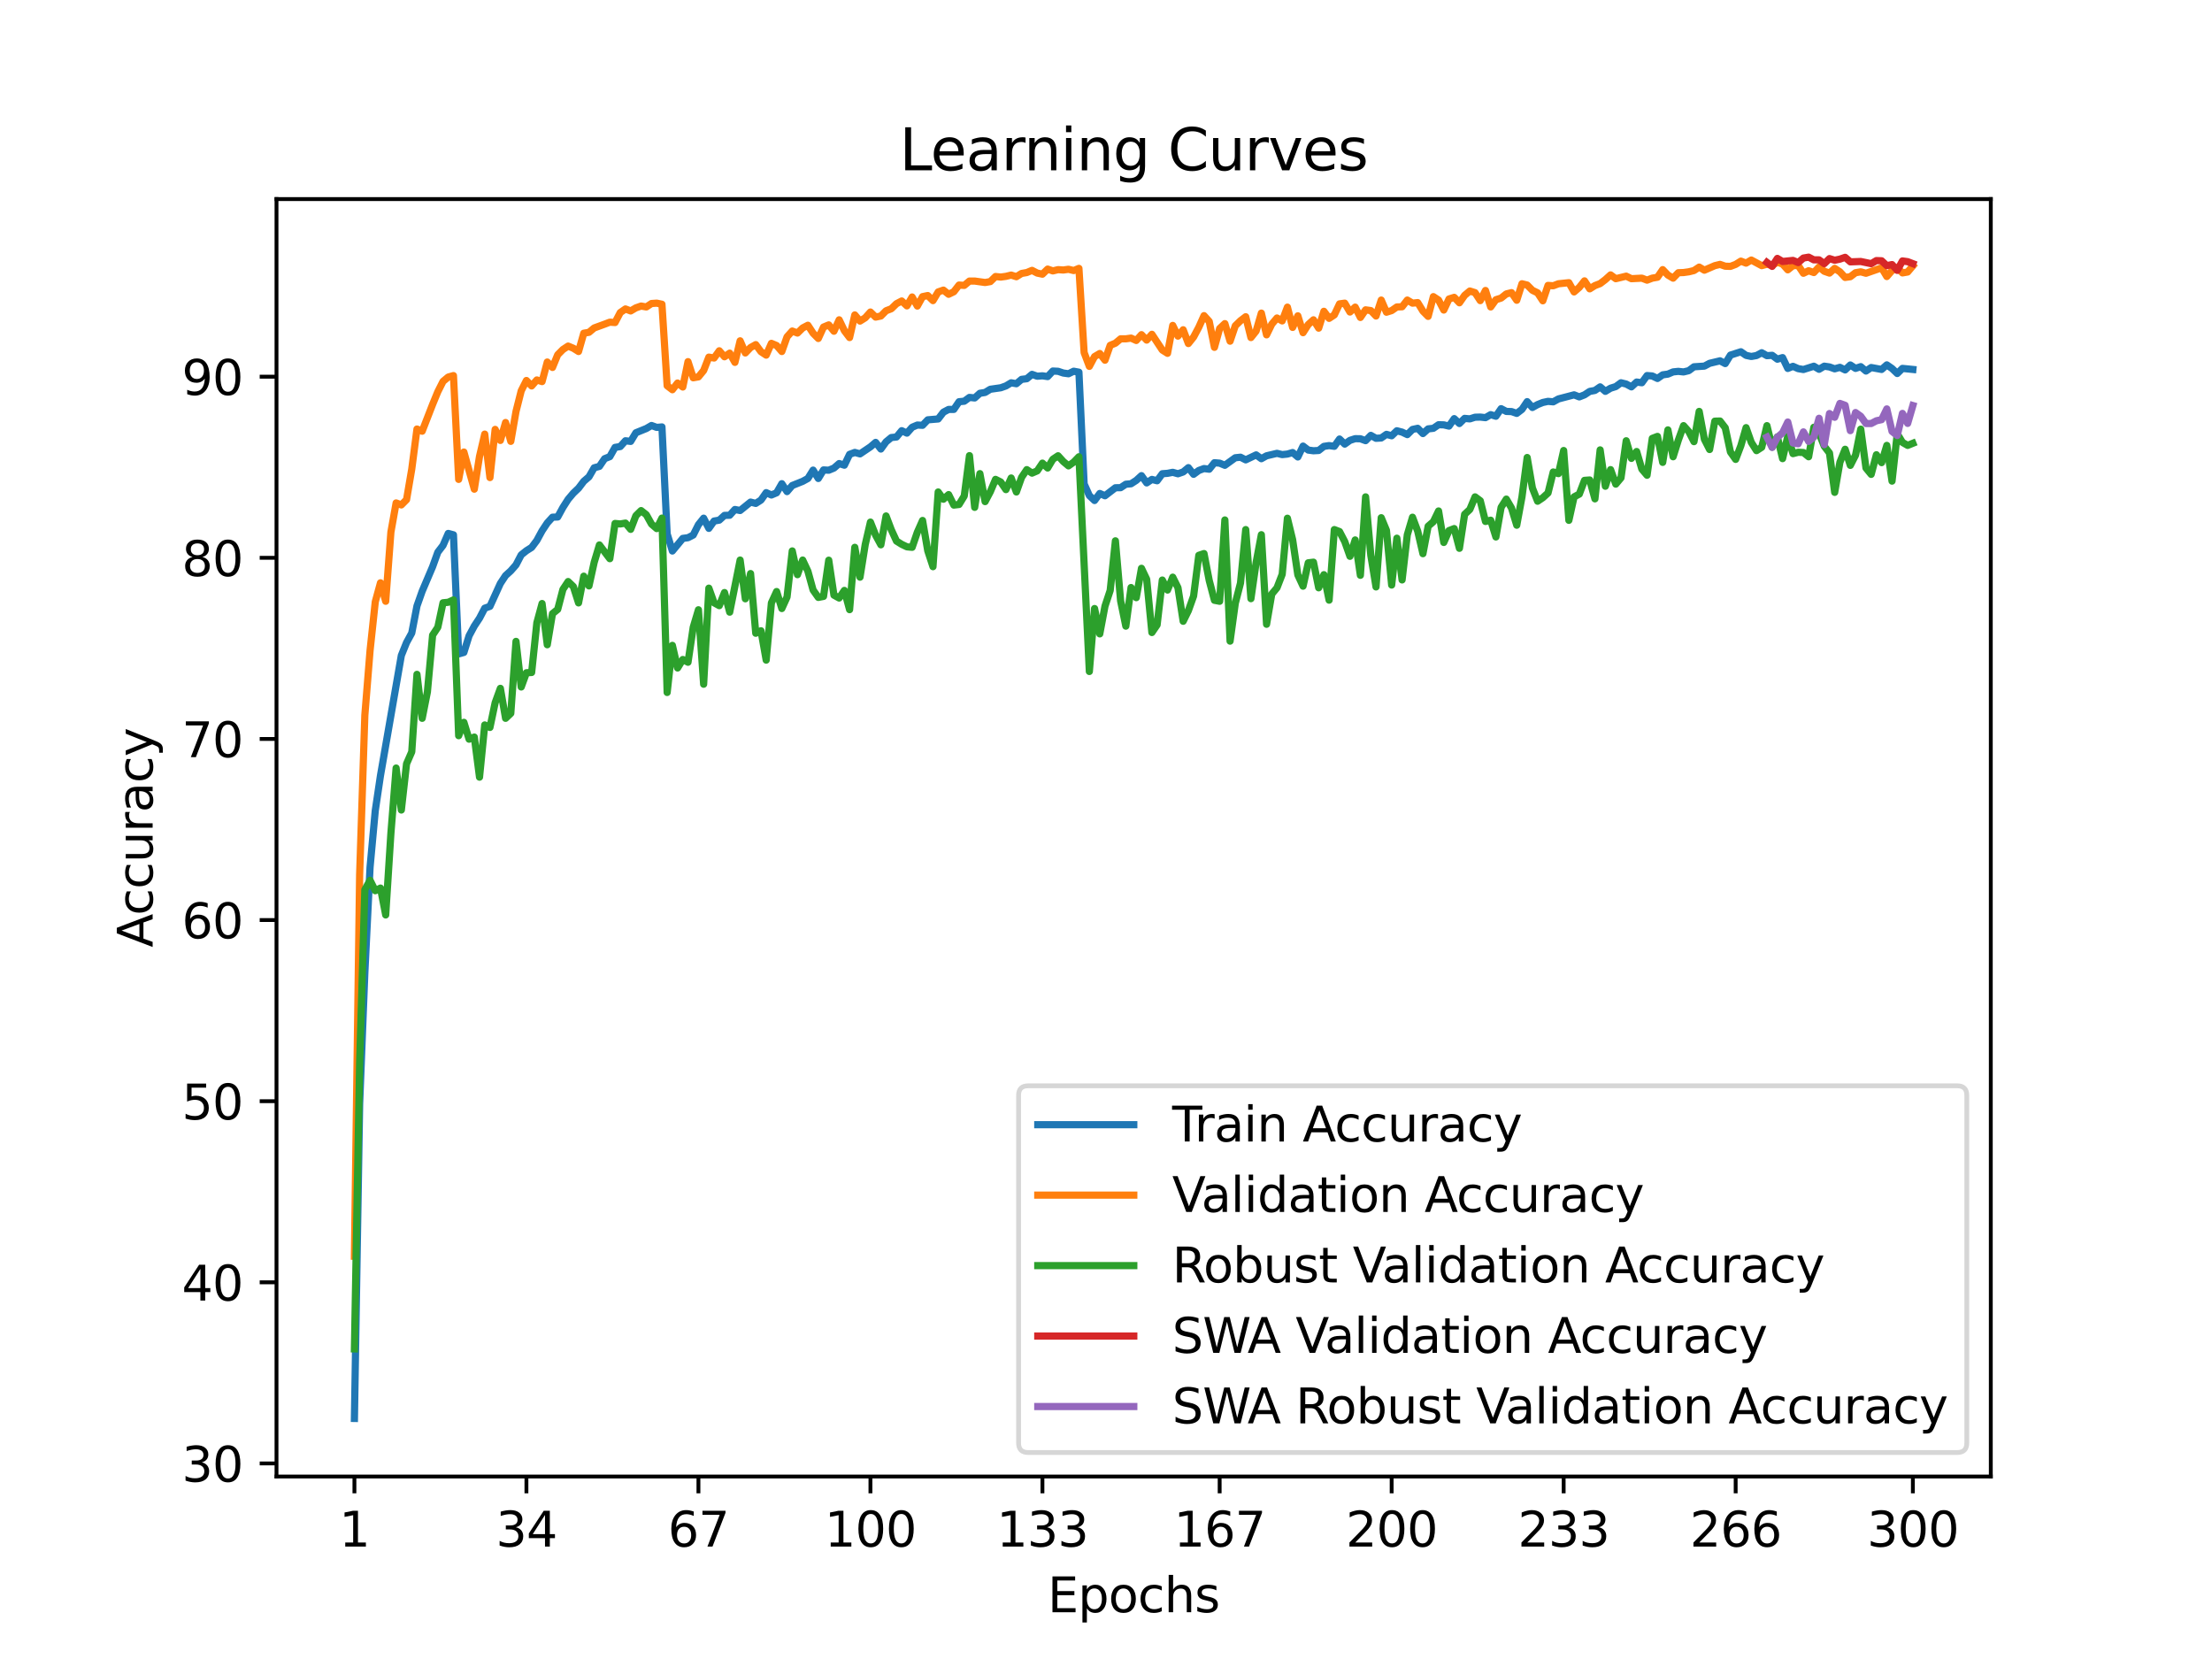 <?xml version="1.0" encoding="utf-8" standalone="no"?>
<!DOCTYPE svg PUBLIC "-//W3C//DTD SVG 1.1//EN"
  "http://www.w3.org/Graphics/SVG/1.1/DTD/svg11.dtd">
<svg xmlns:xlink="http://www.w3.org/1999/xlink" width="460.8pt" height="345.6pt" viewBox="0 0 460.8 345.6" xmlns="http://www.w3.org/2000/svg" version="1.1">
 <defs>
  <style type="text/css">*{stroke-linejoin: round; stroke-linecap: butt}</style>
 </defs>
 <g id="figure_1">
  <g id="patch_1">
   <path d="M 0 345.6 
L 460.8 345.6 
L 460.8 0 
L 0 0 
z
" style="fill: #ffffff"/>
  </g>
  <g id="axes_1">
   <g id="patch_2">
    <path d="M 57.6 307.584 
L 414.72 307.584 
L 414.72 41.472 
L 57.6 41.472 
z
" style="fill: #ffffff"/>
   </g>
   <g id="matplotlib.axis_1">
    <g id="xtick_1">
     <g id="line2d_1">
      <defs>
       <path id="mdf389e3864" d="M 0 0 
L 0 3.5 
" style="stroke: #000000; stroke-width: 0.8"/>
      </defs>
      <g>
       <use xlink:href="#mdf389e3864" x="73.833" y="307.584" style="stroke: #000000; stroke-width: 0.8"/>
      </g>
     </g>
     <g id="text_1">
      <!-- 1 -->
      <g transform="translate(70.651 322.182) scale(0.1 -0.1)">
       <defs>
        <path id="DejaVuSans-31" d="M 794 531 
L 1825 531 
L 1825 4091 
L 703 3866 
L 703 4441 
L 1819 4666 
L 2450 4666 
L 2450 531 
L 3481 531 
L 3481 0 
L 794 0 
L 794 531 
z
" transform="scale(0.016)"/>
       </defs>
       <use xlink:href="#DejaVuSans-31"/>
      </g>
     </g>
    </g>
    <g id="xtick_2">
     <g id="line2d_2">
      <g>
       <use xlink:href="#mdf389e3864" x="109.664" y="307.584" style="stroke: #000000; stroke-width: 0.8"/>
      </g>
     </g>
     <g id="text_2">
      <!-- 34 -->
      <g transform="translate(103.302 322.182) scale(0.1 -0.1)">
       <defs>
        <path id="DejaVuSans-33" d="M 2597 2516 
Q 3050 2419 3304 2112 
Q 3559 1806 3559 1356 
Q 3559 666 3084 287 
Q 2609 -91 1734 -91 
Q 1441 -91 1130 -33 
Q 819 25 488 141 
L 488 750 
Q 750 597 1062 519 
Q 1375 441 1716 441 
Q 2309 441 2620 675 
Q 2931 909 2931 1356 
Q 2931 1769 2642 2001 
Q 2353 2234 1838 2234 
L 1294 2234 
L 1294 2753 
L 1863 2753 
Q 2328 2753 2575 2939 
Q 2822 3125 2822 3475 
Q 2822 3834 2567 4026 
Q 2313 4219 1838 4219 
Q 1578 4219 1281 4162 
Q 984 4106 628 3988 
L 628 4550 
Q 988 4650 1302 4700 
Q 1616 4750 1894 4750 
Q 2613 4750 3031 4423 
Q 3450 4097 3450 3541 
Q 3450 3153 3228 2886 
Q 3006 2619 2597 2516 
z
" transform="scale(0.016)"/>
        <path id="DejaVuSans-34" d="M 2419 4116 
L 825 1625 
L 2419 1625 
L 2419 4116 
z
M 2253 4666 
L 3047 4666 
L 3047 1625 
L 3713 1625 
L 3713 1100 
L 3047 1100 
L 3047 0 
L 2419 0 
L 2419 1100 
L 313 1100 
L 313 1709 
L 2253 4666 
z
" transform="scale(0.016)"/>
       </defs>
       <use xlink:href="#DejaVuSans-33"/>
       <use xlink:href="#DejaVuSans-34" x="63.623"/>
      </g>
     </g>
    </g>
    <g id="xtick_3">
     <g id="line2d_3">
      <g>
       <use xlink:href="#mdf389e3864" x="145.496" y="307.584" style="stroke: #000000; stroke-width: 0.8"/>
      </g>
     </g>
     <g id="text_3">
      <!-- 67 -->
      <g transform="translate(139.133 322.182) scale(0.1 -0.1)">
       <defs>
        <path id="DejaVuSans-36" d="M 2113 2584 
Q 1688 2584 1439 2293 
Q 1191 2003 1191 1497 
Q 1191 994 1439 701 
Q 1688 409 2113 409 
Q 2538 409 2786 701 
Q 3034 994 3034 1497 
Q 3034 2003 2786 2293 
Q 2538 2584 2113 2584 
z
M 3366 4563 
L 3366 3988 
Q 3128 4100 2886 4159 
Q 2644 4219 2406 4219 
Q 1781 4219 1451 3797 
Q 1122 3375 1075 2522 
Q 1259 2794 1537 2939 
Q 1816 3084 2150 3084 
Q 2853 3084 3261 2657 
Q 3669 2231 3669 1497 
Q 3669 778 3244 343 
Q 2819 -91 2113 -91 
Q 1303 -91 875 529 
Q 447 1150 447 2328 
Q 447 3434 972 4092 
Q 1497 4750 2381 4750 
Q 2619 4750 2861 4703 
Q 3103 4656 3366 4563 
z
" transform="scale(0.016)"/>
        <path id="DejaVuSans-37" d="M 525 4666 
L 3525 4666 
L 3525 4397 
L 1831 0 
L 1172 0 
L 2766 4134 
L 525 4134 
L 525 4666 
z
" transform="scale(0.016)"/>
       </defs>
       <use xlink:href="#DejaVuSans-36"/>
       <use xlink:href="#DejaVuSans-37" x="63.623"/>
      </g>
     </g>
    </g>
    <g id="xtick_4">
     <g id="line2d_4">
      <g>
       <use xlink:href="#mdf389e3864" x="181.327" y="307.584" style="stroke: #000000; stroke-width: 0.8"/>
      </g>
     </g>
     <g id="text_4">
      <!-- 100 -->
      <g transform="translate(171.783 322.182) scale(0.1 -0.1)">
       <defs>
        <path id="DejaVuSans-30" d="M 2034 4250 
Q 1547 4250 1301 3770 
Q 1056 3291 1056 2328 
Q 1056 1369 1301 889 
Q 1547 409 2034 409 
Q 2525 409 2770 889 
Q 3016 1369 3016 2328 
Q 3016 3291 2770 3770 
Q 2525 4250 2034 4250 
z
M 2034 4750 
Q 2819 4750 3233 4129 
Q 3647 3509 3647 2328 
Q 3647 1150 3233 529 
Q 2819 -91 2034 -91 
Q 1250 -91 836 529 
Q 422 1150 422 2328 
Q 422 3509 836 4129 
Q 1250 4750 2034 4750 
z
" transform="scale(0.016)"/>
       </defs>
       <use xlink:href="#DejaVuSans-31"/>
       <use xlink:href="#DejaVuSans-30" x="63.623"/>
       <use xlink:href="#DejaVuSans-30" x="127.246"/>
      </g>
     </g>
    </g>
    <g id="xtick_5">
     <g id="line2d_5">
      <g>
       <use xlink:href="#mdf389e3864" x="217.158" y="307.584" style="stroke: #000000; stroke-width: 0.8"/>
      </g>
     </g>
     <g id="text_5">
      <!-- 133 -->
      <g transform="translate(207.615 322.182) scale(0.1 -0.1)">
       <use xlink:href="#DejaVuSans-31"/>
       <use xlink:href="#DejaVuSans-33" x="63.623"/>
       <use xlink:href="#DejaVuSans-33" x="127.246"/>
      </g>
     </g>
    </g>
    <g id="xtick_6">
     <g id="line2d_6">
      <g>
       <use xlink:href="#mdf389e3864" x="254.076" y="307.584" style="stroke: #000000; stroke-width: 0.8"/>
      </g>
     </g>
     <g id="text_6">
      <!-- 167 -->
      <g transform="translate(244.532 322.182) scale(0.1 -0.1)">
       <use xlink:href="#DejaVuSans-31"/>
       <use xlink:href="#DejaVuSans-36" x="63.623"/>
       <use xlink:href="#DejaVuSans-37" x="127.246"/>
      </g>
     </g>
    </g>
    <g id="xtick_7">
     <g id="line2d_7">
      <g>
       <use xlink:href="#mdf389e3864" x="289.907" y="307.584" style="stroke: #000000; stroke-width: 0.8"/>
      </g>
     </g>
     <g id="text_7">
      <!-- 200 -->
      <g transform="translate(280.363 322.182) scale(0.1 -0.1)">
       <defs>
        <path id="DejaVuSans-32" d="M 1228 531 
L 3431 531 
L 3431 0 
L 469 0 
L 469 531 
Q 828 903 1448 1529 
Q 2069 2156 2228 2338 
Q 2531 2678 2651 2914 
Q 2772 3150 2772 3378 
Q 2772 3750 2511 3984 
Q 2250 4219 1831 4219 
Q 1534 4219 1204 4116 
Q 875 4013 500 3803 
L 500 4441 
Q 881 4594 1212 4672 
Q 1544 4750 1819 4750 
Q 2544 4750 2975 4387 
Q 3406 4025 3406 3419 
Q 3406 3131 3298 2873 
Q 3191 2616 2906 2266 
Q 2828 2175 2409 1742 
Q 1991 1309 1228 531 
z
" transform="scale(0.016)"/>
       </defs>
       <use xlink:href="#DejaVuSans-32"/>
       <use xlink:href="#DejaVuSans-30" x="63.623"/>
       <use xlink:href="#DejaVuSans-30" x="127.246"/>
      </g>
     </g>
    </g>
    <g id="xtick_8">
     <g id="line2d_8">
      <g>
       <use xlink:href="#mdf389e3864" x="325.739" y="307.584" style="stroke: #000000; stroke-width: 0.8"/>
      </g>
     </g>
     <g id="text_8">
      <!-- 233 -->
      <g transform="translate(316.195 322.182) scale(0.1 -0.1)">
       <use xlink:href="#DejaVuSans-32"/>
       <use xlink:href="#DejaVuSans-33" x="63.623"/>
       <use xlink:href="#DejaVuSans-33" x="127.246"/>
      </g>
     </g>
    </g>
    <g id="xtick_9">
     <g id="line2d_9">
      <g>
       <use xlink:href="#mdf389e3864" x="361.57" y="307.584" style="stroke: #000000; stroke-width: 0.8"/>
      </g>
     </g>
     <g id="text_9">
      <!-- 266 -->
      <g transform="translate(352.026 322.182) scale(0.1 -0.1)">
       <use xlink:href="#DejaVuSans-32"/>
       <use xlink:href="#DejaVuSans-36" x="63.623"/>
       <use xlink:href="#DejaVuSans-36" x="127.246"/>
      </g>
     </g>
    </g>
    <g id="xtick_10">
     <g id="line2d_10">
      <g>
       <use xlink:href="#mdf389e3864" x="398.487" y="307.584" style="stroke: #000000; stroke-width: 0.8"/>
      </g>
     </g>
     <g id="text_10">
      <!-- 300 -->
      <g transform="translate(388.944 322.182) scale(0.1 -0.1)">
       <use xlink:href="#DejaVuSans-33"/>
       <use xlink:href="#DejaVuSans-30" x="63.623"/>
       <use xlink:href="#DejaVuSans-30" x="127.246"/>
      </g>
     </g>
    </g>
    <g id="text_11">
     <!-- Epochs -->
     <g transform="translate(218.244 335.861) scale(0.1 -0.1)">
      <defs>
       <path id="DejaVuSans-45" d="M 628 4666 
L 3578 4666 
L 3578 4134 
L 1259 4134 
L 1259 2753 
L 3481 2753 
L 3481 2222 
L 1259 2222 
L 1259 531 
L 3634 531 
L 3634 0 
L 628 0 
L 628 4666 
z
" transform="scale(0.016)"/>
       <path id="DejaVuSans-70" d="M 1159 525 
L 1159 -1331 
L 581 -1331 
L 581 3500 
L 1159 3500 
L 1159 2969 
Q 1341 3281 1617 3432 
Q 1894 3584 2278 3584 
Q 2916 3584 3314 3078 
Q 3713 2572 3713 1747 
Q 3713 922 3314 415 
Q 2916 -91 2278 -91 
Q 1894 -91 1617 61 
Q 1341 213 1159 525 
z
M 3116 1747 
Q 3116 2381 2855 2742 
Q 2594 3103 2138 3103 
Q 1681 3103 1420 2742 
Q 1159 2381 1159 1747 
Q 1159 1113 1420 752 
Q 1681 391 2138 391 
Q 2594 391 2855 752 
Q 3116 1113 3116 1747 
z
" transform="scale(0.016)"/>
       <path id="DejaVuSans-6f" d="M 1959 3097 
Q 1497 3097 1228 2736 
Q 959 2375 959 1747 
Q 959 1119 1226 758 
Q 1494 397 1959 397 
Q 2419 397 2687 759 
Q 2956 1122 2956 1747 
Q 2956 2369 2687 2733 
Q 2419 3097 1959 3097 
z
M 1959 3584 
Q 2709 3584 3137 3096 
Q 3566 2609 3566 1747 
Q 3566 888 3137 398 
Q 2709 -91 1959 -91 
Q 1206 -91 779 398 
Q 353 888 353 1747 
Q 353 2609 779 3096 
Q 1206 3584 1959 3584 
z
" transform="scale(0.016)"/>
       <path id="DejaVuSans-63" d="M 3122 3366 
L 3122 2828 
Q 2878 2963 2633 3030 
Q 2388 3097 2138 3097 
Q 1578 3097 1268 2742 
Q 959 2388 959 1747 
Q 959 1106 1268 751 
Q 1578 397 2138 397 
Q 2388 397 2633 464 
Q 2878 531 3122 666 
L 3122 134 
Q 2881 22 2623 -34 
Q 2366 -91 2075 -91 
Q 1284 -91 818 406 
Q 353 903 353 1747 
Q 353 2603 823 3093 
Q 1294 3584 2113 3584 
Q 2378 3584 2631 3529 
Q 2884 3475 3122 3366 
z
" transform="scale(0.016)"/>
       <path id="DejaVuSans-68" d="M 3513 2113 
L 3513 0 
L 2938 0 
L 2938 2094 
Q 2938 2591 2744 2837 
Q 2550 3084 2163 3084 
Q 1697 3084 1428 2787 
Q 1159 2491 1159 1978 
L 1159 0 
L 581 0 
L 581 4863 
L 1159 4863 
L 1159 2956 
Q 1366 3272 1645 3428 
Q 1925 3584 2291 3584 
Q 2894 3584 3203 3211 
Q 3513 2838 3513 2113 
z
" transform="scale(0.016)"/>
       <path id="DejaVuSans-73" d="M 2834 3397 
L 2834 2853 
Q 2591 2978 2328 3040 
Q 2066 3103 1784 3103 
Q 1356 3103 1142 2972 
Q 928 2841 928 2578 
Q 928 2378 1081 2264 
Q 1234 2150 1697 2047 
L 1894 2003 
Q 2506 1872 2764 1633 
Q 3022 1394 3022 966 
Q 3022 478 2636 193 
Q 2250 -91 1575 -91 
Q 1294 -91 989 -36 
Q 684 19 347 128 
L 347 722 
Q 666 556 975 473 
Q 1284 391 1588 391 
Q 1994 391 2212 530 
Q 2431 669 2431 922 
Q 2431 1156 2273 1281 
Q 2116 1406 1581 1522 
L 1381 1569 
Q 847 1681 609 1914 
Q 372 2147 372 2553 
Q 372 3047 722 3315 
Q 1072 3584 1716 3584 
Q 2034 3584 2315 3537 
Q 2597 3491 2834 3397 
z
" transform="scale(0.016)"/>
      </defs>
      <use xlink:href="#DejaVuSans-45"/>
      <use xlink:href="#DejaVuSans-70" x="63.184"/>
      <use xlink:href="#DejaVuSans-6f" x="126.66"/>
      <use xlink:href="#DejaVuSans-63" x="187.842"/>
      <use xlink:href="#DejaVuSans-68" x="242.822"/>
      <use xlink:href="#DejaVuSans-73" x="306.201"/>
     </g>
    </g>
   </g>
   <g id="matplotlib.axis_2">
    <g id="ytick_1">
     <g id="line2d_11">
      <defs>
       <path id="m6f403746c5" d="M 0 0 
L -3.5 0 
" style="stroke: #000000; stroke-width: 0.8"/>
      </defs>
      <g>
       <use xlink:href="#m6f403746c5" x="57.6" y="304.861" style="stroke: #000000; stroke-width: 0.8"/>
      </g>
     </g>
     <g id="text_12">
      <!-- 30 -->
      <g transform="translate(37.875 308.66) scale(0.1 -0.1)">
       <use xlink:href="#DejaVuSans-33"/>
       <use xlink:href="#DejaVuSans-30" x="63.623"/>
      </g>
     </g>
    </g>
    <g id="ytick_2">
     <g id="line2d_12">
      <g>
       <use xlink:href="#m6f403746c5" x="57.6" y="267.129" style="stroke: #000000; stroke-width: 0.8"/>
      </g>
     </g>
     <g id="text_13">
      <!-- 40 -->
      <g transform="translate(37.875 270.928) scale(0.1 -0.1)">
       <use xlink:href="#DejaVuSans-34"/>
       <use xlink:href="#DejaVuSans-30" x="63.623"/>
      </g>
     </g>
    </g>
    <g id="ytick_3">
     <g id="line2d_13">
      <g>
       <use xlink:href="#m6f403746c5" x="57.6" y="229.397" style="stroke: #000000; stroke-width: 0.8"/>
      </g>
     </g>
     <g id="text_14">
      <!-- 50 -->
      <g transform="translate(37.875 233.197) scale(0.1 -0.1)">
       <defs>
        <path id="DejaVuSans-35" d="M 691 4666 
L 3169 4666 
L 3169 4134 
L 1269 4134 
L 1269 2991 
Q 1406 3038 1543 3061 
Q 1681 3084 1819 3084 
Q 2600 3084 3056 2656 
Q 3513 2228 3513 1497 
Q 3513 744 3044 326 
Q 2575 -91 1722 -91 
Q 1428 -91 1123 -41 
Q 819 9 494 109 
L 494 744 
Q 775 591 1075 516 
Q 1375 441 1709 441 
Q 2250 441 2565 725 
Q 2881 1009 2881 1497 
Q 2881 1984 2565 2268 
Q 2250 2553 1709 2553 
Q 1456 2553 1204 2497 
Q 953 2441 691 2322 
L 691 4666 
z
" transform="scale(0.016)"/>
       </defs>
       <use xlink:href="#DejaVuSans-35"/>
       <use xlink:href="#DejaVuSans-30" x="63.623"/>
      </g>
     </g>
    </g>
    <g id="ytick_4">
     <g id="line2d_14">
      <g>
       <use xlink:href="#m6f403746c5" x="57.6" y="191.666" style="stroke: #000000; stroke-width: 0.8"/>
      </g>
     </g>
     <g id="text_15">
      <!-- 60 -->
      <g transform="translate(37.875 195.465) scale(0.1 -0.1)">
       <use xlink:href="#DejaVuSans-36"/>
       <use xlink:href="#DejaVuSans-30" x="63.623"/>
      </g>
     </g>
    </g>
    <g id="ytick_5">
     <g id="line2d_15">
      <g>
       <use xlink:href="#m6f403746c5" x="57.6" y="153.934" style="stroke: #000000; stroke-width: 0.8"/>
      </g>
     </g>
     <g id="text_16">
      <!-- 70 -->
      <g transform="translate(37.875 157.733) scale(0.1 -0.1)">
       <use xlink:href="#DejaVuSans-37"/>
       <use xlink:href="#DejaVuSans-30" x="63.623"/>
      </g>
     </g>
    </g>
    <g id="ytick_6">
     <g id="line2d_16">
      <g>
       <use xlink:href="#m6f403746c5" x="57.6" y="116.202" style="stroke: #000000; stroke-width: 0.8"/>
      </g>
     </g>
     <g id="text_17">
      <!-- 80 -->
      <g transform="translate(37.875 120.002) scale(0.1 -0.1)">
       <defs>
        <path id="DejaVuSans-38" d="M 2034 2216 
Q 1584 2216 1326 1975 
Q 1069 1734 1069 1313 
Q 1069 891 1326 650 
Q 1584 409 2034 409 
Q 2484 409 2743 651 
Q 3003 894 3003 1313 
Q 3003 1734 2745 1975 
Q 2488 2216 2034 2216 
z
M 1403 2484 
Q 997 2584 770 2862 
Q 544 3141 544 3541 
Q 544 4100 942 4425 
Q 1341 4750 2034 4750 
Q 2731 4750 3128 4425 
Q 3525 4100 3525 3541 
Q 3525 3141 3298 2862 
Q 3072 2584 2669 2484 
Q 3125 2378 3379 2068 
Q 3634 1759 3634 1313 
Q 3634 634 3220 271 
Q 2806 -91 2034 -91 
Q 1263 -91 848 271 
Q 434 634 434 1313 
Q 434 1759 690 2068 
Q 947 2378 1403 2484 
z
M 1172 3481 
Q 1172 3119 1398 2916 
Q 1625 2713 2034 2713 
Q 2441 2713 2670 2916 
Q 2900 3119 2900 3481 
Q 2900 3844 2670 4047 
Q 2441 4250 2034 4250 
Q 1625 4250 1398 4047 
Q 1172 3844 1172 3481 
z
" transform="scale(0.016)"/>
       </defs>
       <use xlink:href="#DejaVuSans-38"/>
       <use xlink:href="#DejaVuSans-30" x="63.623"/>
      </g>
     </g>
    </g>
    <g id="ytick_7">
     <g id="line2d_17">
      <g>
       <use xlink:href="#m6f403746c5" x="57.6" y="78.471" style="stroke: #000000; stroke-width: 0.8"/>
      </g>
     </g>
     <g id="text_18">
      <!-- 90 -->
      <g transform="translate(37.875 82.27) scale(0.1 -0.1)">
       <defs>
        <path id="DejaVuSans-39" d="M 703 97 
L 703 672 
Q 941 559 1184 500 
Q 1428 441 1663 441 
Q 2288 441 2617 861 
Q 2947 1281 2994 2138 
Q 2813 1869 2534 1725 
Q 2256 1581 1919 1581 
Q 1219 1581 811 2004 
Q 403 2428 403 3163 
Q 403 3881 828 4315 
Q 1253 4750 1959 4750 
Q 2769 4750 3195 4129 
Q 3622 3509 3622 2328 
Q 3622 1225 3098 567 
Q 2575 -91 1691 -91 
Q 1453 -91 1209 -44 
Q 966 3 703 97 
z
M 1959 2075 
Q 2384 2075 2632 2365 
Q 2881 2656 2881 3163 
Q 2881 3666 2632 3958 
Q 2384 4250 1959 4250 
Q 1534 4250 1286 3958 
Q 1038 3666 1038 3163 
Q 1038 2656 1286 2365 
Q 1534 2075 1959 2075 
z
" transform="scale(0.016)"/>
       </defs>
       <use xlink:href="#DejaVuSans-39"/>
       <use xlink:href="#DejaVuSans-30" x="63.623"/>
      </g>
     </g>
    </g>
    <g id="text_19">
     <!-- Accuracy -->
     <g transform="translate(31.795 197.356) rotate(-90) scale(0.1 -0.1)">
      <defs>
       <path id="DejaVuSans-41" d="M 2188 4044 
L 1331 1722 
L 3047 1722 
L 2188 4044 
z
M 1831 4666 
L 2547 4666 
L 4325 0 
L 3669 0 
L 3244 1197 
L 1141 1197 
L 716 0 
L 50 0 
L 1831 4666 
z
" transform="scale(0.016)"/>
       <path id="DejaVuSans-75" d="M 544 1381 
L 544 3500 
L 1119 3500 
L 1119 1403 
Q 1119 906 1312 657 
Q 1506 409 1894 409 
Q 2359 409 2629 706 
Q 2900 1003 2900 1516 
L 2900 3500 
L 3475 3500 
L 3475 0 
L 2900 0 
L 2900 538 
Q 2691 219 2414 64 
Q 2138 -91 1772 -91 
Q 1169 -91 856 284 
Q 544 659 544 1381 
z
M 1991 3584 
L 1991 3584 
z
" transform="scale(0.016)"/>
       <path id="DejaVuSans-72" d="M 2631 2963 
Q 2534 3019 2420 3045 
Q 2306 3072 2169 3072 
Q 1681 3072 1420 2755 
Q 1159 2438 1159 1844 
L 1159 0 
L 581 0 
L 581 3500 
L 1159 3500 
L 1159 2956 
Q 1341 3275 1631 3429 
Q 1922 3584 2338 3584 
Q 2397 3584 2469 3576 
Q 2541 3569 2628 3553 
L 2631 2963 
z
" transform="scale(0.016)"/>
       <path id="DejaVuSans-61" d="M 2194 1759 
Q 1497 1759 1228 1600 
Q 959 1441 959 1056 
Q 959 750 1161 570 
Q 1363 391 1709 391 
Q 2188 391 2477 730 
Q 2766 1069 2766 1631 
L 2766 1759 
L 2194 1759 
z
M 3341 1997 
L 3341 0 
L 2766 0 
L 2766 531 
Q 2569 213 2275 61 
Q 1981 -91 1556 -91 
Q 1019 -91 701 211 
Q 384 513 384 1019 
Q 384 1609 779 1909 
Q 1175 2209 1959 2209 
L 2766 2209 
L 2766 2266 
Q 2766 2663 2505 2880 
Q 2244 3097 1772 3097 
Q 1472 3097 1187 3025 
Q 903 2953 641 2809 
L 641 3341 
Q 956 3463 1253 3523 
Q 1550 3584 1831 3584 
Q 2591 3584 2966 3190 
Q 3341 2797 3341 1997 
z
" transform="scale(0.016)"/>
       <path id="DejaVuSans-79" d="M 2059 -325 
Q 1816 -950 1584 -1140 
Q 1353 -1331 966 -1331 
L 506 -1331 
L 506 -850 
L 844 -850 
Q 1081 -850 1212 -737 
Q 1344 -625 1503 -206 
L 1606 56 
L 191 3500 
L 800 3500 
L 1894 763 
L 2988 3500 
L 3597 3500 
L 2059 -325 
z
" transform="scale(0.016)"/>
      </defs>
      <use xlink:href="#DejaVuSans-41"/>
      <use xlink:href="#DejaVuSans-63" x="66.658"/>
      <use xlink:href="#DejaVuSans-63" x="121.639"/>
      <use xlink:href="#DejaVuSans-75" x="176.619"/>
      <use xlink:href="#DejaVuSans-72" x="239.998"/>
      <use xlink:href="#DejaVuSans-61" x="281.111"/>
      <use xlink:href="#DejaVuSans-63" x="342.391"/>
      <use xlink:href="#DejaVuSans-79" x="397.371"/>
     </g>
    </g>
   </g>
   <g id="line2d_18">
    <path d="M 73.833 295.488 
L 74.919 229.978 
L 76.004 202.6 
L 77.09 180.663 
L 78.176 168.853 
L 79.262 161.548 
L 83.605 136.547 
L 84.691 133.853 
L 85.777 131.869 
L 86.862 126.239 
L 87.948 123.16 
L 90.12 118.051 
L 91.206 115.033 
L 92.291 113.614 
L 93.377 111.124 
L 94.463 111.411 
L 95.549 136.223 
L 96.635 135.913 
L 97.72 132.442 
L 98.806 130.42 
L 99.892 128.775 
L 100.978 126.699 
L 102.064 126.315 
L 104.235 121.545 
L 105.321 119.9 
L 106.407 118.912 
L 107.493 117.674 
L 108.578 115.591 
L 109.664 114.723 
L 110.75 114.037 
L 111.836 112.58 
L 112.922 110.58 
L 114.007 108.943 
L 115.093 107.743 
L 116.179 107.698 
L 117.265 105.713 
L 118.351 104.015 
L 119.436 102.732 
L 120.522 101.698 
L 121.608 100.265 
L 122.694 99.329 
L 123.78 97.45 
L 124.865 97.156 
L 125.951 95.556 
L 127.037 95.126 
L 128.123 93.201 
L 129.209 93.028 
L 130.294 91.82 
L 131.38 91.949 
L 132.466 90.153 
L 134.638 89.27 
L 135.723 88.636 
L 136.809 89.036 
L 137.895 88.938 
L 138.981 111.214 
L 140.067 114.784 
L 142.238 112.158 
L 143.324 112.014 
L 144.41 111.456 
L 145.496 109.298 
L 146.581 107.947 
L 147.667 110.067 
L 148.753 108.543 
L 149.839 108.354 
L 150.925 107.366 
L 152.01 107.336 
L 153.096 106.136 
L 154.182 106.347 
L 156.354 104.596 
L 157.439 104.868 
L 158.525 104.174 
L 159.611 102.627 
L 160.697 103.117 
L 161.783 102.657 
L 162.868 100.763 
L 163.954 102.408 
L 165.04 101.14 
L 167.212 100.272 
L 168.297 99.676 
L 169.383 97.933 
L 170.469 99.676 
L 171.555 97.895 
L 172.641 97.955 
L 173.726 97.51 
L 174.812 96.567 
L 175.898 96.907 
L 176.984 94.65 
L 178.07 94.25 
L 179.155 94.552 
L 181.327 93.088 
L 182.413 92.16 
L 183.499 93.541 
L 184.584 92.039 
L 185.67 91.149 
L 186.756 91.035 
L 187.842 89.722 
L 188.928 90.228 
L 190.013 89.006 
L 191.099 88.545 
L 192.185 88.598 
L 193.271 87.459 
L 195.442 87.277 
L 196.528 85.866 
L 197.614 85.293 
L 198.7 85.285 
L 199.786 83.685 
L 200.871 83.58 
L 201.957 82.787 
L 203.043 82.901 
L 204.129 81.927 
L 205.215 81.754 
L 206.3 81.089 
L 208.472 80.78 
L 209.558 80.395 
L 210.644 79.746 
L 211.729 79.935 
L 212.815 79.029 
L 213.901 78.893 
L 214.987 77.988 
L 216.073 78.373 
L 217.158 78.29 
L 218.244 78.448 
L 219.33 77.294 
L 220.416 77.346 
L 221.502 77.709 
L 222.587 77.86 
L 223.673 77.331 
L 224.759 77.535 
L 225.845 100.823 
L 226.931 103.238 
L 228.016 104.264 
L 229.102 102.8 
L 230.188 103.276 
L 232.36 101.608 
L 233.445 101.593 
L 234.531 100.876 
L 235.617 100.778 
L 236.703 100.076 
L 237.789 99.087 
L 238.875 100.597 
L 239.96 99.872 
L 241.046 100.151 
L 242.132 98.687 
L 243.218 98.604 
L 244.304 98.393 
L 245.389 98.695 
L 246.475 98.318 
L 247.561 97.42 
L 248.647 98.808 
L 249.733 98.008 
L 250.818 97.608 
L 251.904 97.744 
L 252.99 96.393 
L 254.076 96.484 
L 255.162 96.929 
L 257.333 95.36 
L 258.419 95.246 
L 259.505 95.797 
L 261.676 94.763 
L 262.762 95.556 
L 263.848 94.952 
L 266.02 94.439 
L 267.105 94.703 
L 268.191 94.59 
L 269.277 94.273 
L 270.363 95.194 
L 271.449 92.93 
L 272.534 93.76 
L 273.62 93.903 
L 274.706 93.843 
L 275.792 92.99 
L 276.878 92.824 
L 277.963 92.975 
L 279.049 91.458 
L 280.135 92.515 
L 281.221 91.737 
L 282.307 91.383 
L 283.392 91.405 
L 284.478 91.798 
L 285.564 90.696 
L 286.65 91.307 
L 287.736 91.239 
L 288.821 90.485 
L 289.907 90.779 
L 290.993 89.738 
L 292.079 90.017 
L 293.165 90.537 
L 294.25 89.458 
L 295.336 89.224 
L 296.422 90.319 
L 297.508 89.345 
L 298.594 89.224 
L 299.679 88.477 
L 300.765 88.507 
L 301.851 88.764 
L 302.937 87.21 
L 304.023 88.228 
L 305.108 87.157 
L 306.194 87.262 
L 307.28 86.915 
L 308.366 86.885 
L 309.452 87.006 
L 310.537 86.379 
L 311.623 86.711 
L 312.709 85.134 
L 313.795 85.708 
L 314.881 85.738 
L 315.966 86.115 
L 317.052 85.285 
L 318.138 83.67 
L 319.224 84.885 
L 320.31 84.282 
L 321.395 83.844 
L 322.481 83.61 
L 323.567 83.708 
L 324.653 83.104 
L 327.91 82.252 
L 328.996 82.682 
L 330.082 82.252 
L 331.168 81.535 
L 332.253 81.338 
L 333.339 80.591 
L 334.425 81.527 
L 335.511 80.871 
L 336.597 80.531 
L 337.682 79.739 
L 338.768 80.003 
L 339.854 80.591 
L 340.94 79.588 
L 342.026 79.731 
L 343.111 78.237 
L 344.197 78.32 
L 345.283 78.841 
L 346.369 78.086 
L 347.455 77.935 
L 348.54 77.475 
L 349.626 77.362 
L 350.712 77.482 
L 351.798 77.218 
L 352.884 76.411 
L 355.055 76.267 
L 356.141 75.686 
L 358.313 75.166 
L 359.398 75.739 
L 360.484 73.973 
L 362.656 73.279 
L 363.742 74.034 
L 364.827 74.26 
L 365.913 74.064 
L 366.999 73.483 
L 368.085 74.094 
L 369.171 74.019 
L 370.256 74.826 
L 371.342 74.494 
L 372.428 76.75 
L 373.514 76.313 
L 374.6 76.796 
L 375.685 76.977 
L 377.857 76.29 
L 378.943 76.931 
L 380.029 76.282 
L 381.114 76.441 
L 382.2 76.833 
L 383.286 76.524 
L 384.372 77.06 
L 385.458 76.033 
L 386.543 76.743 
L 387.629 76.381 
L 388.715 77.294 
L 389.801 76.562 
L 391.972 76.962 
L 393.058 76.011 
L 394.144 76.765 
L 395.23 77.807 
L 396.316 76.743 
L 398.487 76.962 
L 398.487 76.962 
" clip-path="url(#pd24cc2d27d)" style="fill: none; stroke: #1f77b4; stroke-width: 1.5; stroke-linecap: square"/>
   </g>
   <g id="line2d_19">
    <path d="M 73.833 261.696 
L 74.919 182.233 
L 76.004 148.991 
L 77.09 135.521 
L 78.176 125.371 
L 79.262 121.409 
L 80.348 125.258 
L 81.433 110.845 
L 82.519 104.77 
L 83.605 105.185 
L 84.691 104.091 
L 85.777 97.714 
L 86.862 89.375 
L 87.948 89.828 
L 90.12 84.244 
L 91.206 81.603 
L 92.291 79.452 
L 93.377 78.546 
L 94.463 78.244 
L 95.549 99.865 
L 96.635 94.167 
L 98.806 101.902 
L 99.892 95.073 
L 100.978 90.432 
L 102.064 99.487 
L 103.149 89.451 
L 104.235 91.752 
L 105.321 88.017 
L 106.407 91.941 
L 107.493 85.715 
L 108.578 81.414 
L 109.664 79.263 
L 110.75 80.395 
L 111.836 79.15 
L 112.922 79.49 
L 114.007 75.415 
L 115.093 76.547 
L 116.179 73.905 
L 117.265 72.811 
L 118.351 72.094 
L 119.436 72.547 
L 120.522 73.226 
L 121.608 69.415 
L 122.694 69.227 
L 123.78 68.321 
L 125.951 67.529 
L 127.037 67.114 
L 128.123 67.189 
L 129.209 65.114 
L 130.294 64.359 
L 131.38 64.774 
L 132.466 64.133 
L 133.552 63.756 
L 134.638 63.944 
L 135.723 63.227 
L 136.809 63.152 
L 137.895 63.378 
L 138.981 80.357 
L 140.067 81.188 
L 141.152 79.791 
L 142.238 80.622 
L 143.324 75.339 
L 144.41 78.697 
L 145.496 78.509 
L 146.581 77.188 
L 147.667 74.396 
L 148.753 74.585 
L 149.839 73.075 
L 150.925 74.32 
L 152.01 73.566 
L 153.096 75.49 
L 154.182 71 
L 155.268 73.528 
L 156.354 72.396 
L 157.439 71.792 
L 158.525 73.264 
L 159.611 73.981 
L 160.697 71.528 
L 161.783 71.981 
L 162.868 73.226 
L 163.954 70.17 
L 165.04 68.962 
L 166.126 69.378 
L 167.212 68.321 
L 168.297 67.755 
L 169.383 69.415 
L 170.469 70.509 
L 171.555 68.132 
L 172.641 67.68 
L 173.726 69 
L 174.812 66.623 
L 175.898 68.887 
L 176.984 70.321 
L 178.07 65.604 
L 179.155 66.887 
L 180.241 66.208 
L 181.327 65.001 
L 182.413 66.057 
L 183.499 65.831 
L 184.584 64.737 
L 185.67 64.322 
L 186.756 63.265 
L 187.842 62.699 
L 188.928 63.718 
L 190.013 61.869 
L 191.099 63.756 
L 192.185 61.793 
L 193.271 61.567 
L 194.357 62.624 
L 195.442 60.812 
L 196.528 60.435 
L 197.614 61.303 
L 198.7 60.775 
L 199.786 59.379 
L 200.871 59.454 
L 201.957 58.549 
L 203.043 58.549 
L 205.215 58.85 
L 206.3 58.662 
L 207.386 57.605 
L 208.472 57.718 
L 209.558 57.568 
L 210.644 57.303 
L 211.729 57.643 
L 212.815 56.964 
L 213.901 56.775 
L 214.987 56.322 
L 216.073 56.888 
L 217.158 57.115 
L 218.244 56.058 
L 219.33 56.436 
L 220.416 56.171 
L 221.502 56.247 
L 222.587 56.096 
L 223.673 56.36 
L 224.759 55.907 
L 225.845 73.453 
L 226.931 76.32 
L 228.016 74.283 
L 229.102 73.641 
L 230.188 75.037 
L 231.274 71.943 
L 232.36 71.491 
L 233.445 70.585 
L 234.531 70.585 
L 235.617 70.434 
L 236.703 70.925 
L 237.789 69.717 
L 238.875 70.849 
L 239.96 69.642 
L 242.132 72.924 
L 243.218 73.603 
L 244.304 67.793 
L 245.389 70.019 
L 246.475 68.698 
L 247.561 71.566 
L 248.647 70.208 
L 249.733 68.17 
L 250.818 65.755 
L 251.904 66.963 
L 252.99 72.358 
L 254.076 68.434 
L 255.162 67.416 
L 256.247 71.075 
L 257.333 67.868 
L 258.419 66.812 
L 259.505 65.982 
L 260.591 70.321 
L 261.676 68.962 
L 262.762 65.227 
L 263.848 69.755 
L 264.934 67.529 
L 266.02 66.246 
L 267.105 66.85 
L 268.191 63.982 
L 269.277 68.208 
L 270.363 65.793 
L 271.449 69.302 
L 272.534 67.604 
L 273.62 66.623 
L 274.706 68.359 
L 275.792 64.85 
L 276.878 66.321 
L 277.963 65.604 
L 279.049 63.303 
L 280.135 63.152 
L 281.221 65.001 
L 282.307 63.982 
L 283.392 66.133 
L 284.478 64.548 
L 285.564 64.699 
L 286.65 65.831 
L 287.736 62.51 
L 288.821 65.038 
L 289.907 64.699 
L 290.993 63.944 
L 292.079 63.906 
L 293.165 62.51 
L 294.25 63.152 
L 295.336 63.039 
L 296.422 64.812 
L 297.508 65.906 
L 298.594 61.793 
L 299.679 62.51 
L 300.765 64.586 
L 301.851 62.284 
L 302.937 61.944 
L 304.023 63.076 
L 305.108 61.529 
L 306.194 60.624 
L 307.28 60.963 
L 308.366 62.624 
L 309.452 60.511 
L 310.537 63.944 
L 311.623 62.435 
L 312.709 62.095 
L 313.795 61.228 
L 314.881 60.963 
L 315.966 62.548 
L 317.052 59.115 
L 318.138 59.379 
L 319.224 60.473 
L 320.31 61.001 
L 321.395 62.661 
L 322.481 59.454 
L 323.567 59.53 
L 324.653 59.115 
L 326.824 58.888 
L 327.91 60.812 
L 328.996 59.869 
L 330.082 58.511 
L 331.168 60.171 
L 332.253 59.492 
L 333.339 59.077 
L 334.425 58.247 
L 335.511 57.266 
L 336.597 58.058 
L 338.768 57.53 
L 339.854 58.058 
L 342.026 57.945 
L 343.111 58.36 
L 344.197 57.945 
L 345.283 57.756 
L 346.369 56.171 
L 347.455 57.303 
L 348.54 57.945 
L 349.626 56.813 
L 350.712 56.775 
L 351.798 56.624 
L 352.884 56.36 
L 353.969 55.643 
L 355.055 56.285 
L 357.227 55.341 
L 358.313 55.077 
L 359.398 55.455 
L 360.484 55.492 
L 361.57 55.077 
L 362.656 54.398 
L 363.742 54.813 
L 364.827 54.172 
L 366.999 55.341 
L 368.085 55.04 
L 369.171 55.304 
L 370.256 54.624 
L 371.342 55.002 
L 372.428 56.209 
L 373.514 55.341 
L 374.6 55.304 
L 375.685 56.926 
L 376.771 56.398 
L 377.857 56.775 
L 378.943 55.606 
L 380.029 56.511 
L 381.114 56.888 
L 382.2 55.907 
L 383.286 56.624 
L 384.372 57.794 
L 385.458 57.643 
L 386.543 56.813 
L 387.629 56.624 
L 388.715 56.926 
L 391.972 55.794 
L 393.058 57.605 
L 394.144 56.36 
L 395.23 55.756 
L 396.316 56.851 
L 397.401 56.662 
L 398.487 55.379 
L 398.487 55.379 
" clip-path="url(#pd24cc2d27d)" style="fill: none; stroke: #ff7f0e; stroke-width: 1.5; stroke-linecap: square"/>
   </g>
   <g id="line2d_20">
    <path d="M 73.833 280.999 
L 74.919 221.383 
L 76.004 185.342 
L 77.09 183.391 
L 78.176 185.551 
L 79.262 185.004 
L 80.348 190.599 
L 81.433 173.581 
L 82.519 159.997 
L 83.605 168.74 
L 84.691 159.112 
L 85.777 156.614 
L 86.862 140.481 
L 87.948 149.64 
L 89.034 144.15 
L 90.12 132.31 
L 91.206 130.671 
L 92.291 125.57 
L 93.377 125.466 
L 94.463 124.972 
L 95.549 153.258 
L 96.635 150.473 
L 97.72 153.986 
L 98.806 153.544 
L 99.892 161.897 
L 100.978 151.02 
L 102.064 151.54 
L 103.149 146.388 
L 104.235 143.395 
L 105.321 149.64 
L 106.407 148.6 
L 107.493 133.611 
L 108.578 143.109 
L 109.664 140.143 
L 110.75 140.09 
L 111.836 129.734 
L 112.922 125.726 
L 114.007 134.314 
L 115.093 127.834 
L 116.179 126.949 
L 117.265 122.786 
L 118.351 121.147 
L 119.436 122.187 
L 120.522 125.596 
L 121.608 120.028 
L 122.694 122.057 
L 123.78 117.139 
L 124.865 113.522 
L 127.037 116.385 
L 128.123 109.046 
L 129.209 109.151 
L 130.294 108.968 
L 131.38 110.27 
L 132.466 107.433 
L 133.552 106.366 
L 134.638 107.225 
L 135.723 109.177 
L 136.809 110.113 
L 137.895 107.928 
L 138.981 144.254 
L 140.067 134.444 
L 141.152 139.154 
L 142.238 137.384 
L 143.324 137.957 
L 144.41 130.671 
L 145.496 127.028 
L 146.581 142.537 
L 147.667 122.526 
L 148.753 125.57 
L 149.839 126.169 
L 150.925 123.437 
L 152.01 127.522 
L 154.182 116.671 
L 155.268 124.738 
L 156.354 119.481 
L 157.439 131.92 
L 158.525 131.399 
L 159.611 137.514 
L 160.697 125.596 
L 161.783 123.228 
L 162.868 126.767 
L 163.954 124.373 
L 165.04 114.771 
L 166.126 119.715 
L 167.212 116.671 
L 168.297 118.987 
L 169.383 122.916 
L 170.469 124.451 
L 171.555 124.243 
L 172.641 116.697 
L 173.726 123.983 
L 174.812 124.581 
L 175.898 122.994 
L 176.984 127.002 
L 178.07 114.017 
L 179.155 120.236 
L 180.241 113.444 
L 181.327 108.76 
L 182.413 111.493 
L 183.499 113.496 
L 184.584 107.485 
L 185.67 110.348 
L 186.756 112.716 
L 187.842 113.392 
L 188.928 113.913 
L 190.013 114.017 
L 191.099 110.868 
L 192.185 108.422 
L 193.271 114.745 
L 194.357 118.05 
L 195.442 102.489 
L 196.528 103.998 
L 197.614 103.035 
L 198.7 105.221 
L 199.786 105.091 
L 200.871 103.322 
L 201.957 94.917 
L 203.043 105.69 
L 204.129 98.664 
L 205.215 104.493 
L 206.3 102.437 
L 207.386 99.861 
L 208.472 100.407 
L 209.558 101.995 
L 210.644 99.575 
L 211.729 102.489 
L 212.815 99.444 
L 213.901 97.831 
L 214.987 98.56 
L 216.073 98.091 
L 217.158 96.478 
L 218.244 97.493 
L 219.33 95.671 
L 220.416 94.943 
L 221.502 96.14 
L 222.587 97.05 
L 223.673 96.27 
L 224.759 95.151 
L 226.931 139.882 
L 228.016 126.767 
L 229.102 132.05 
L 230.188 126.273 
L 231.274 122.994 
L 232.36 112.664 
L 233.445 125.18 
L 234.531 130.436 
L 235.617 122.396 
L 236.703 124.503 
L 237.789 118.388 
L 238.875 120.678 
L 239.96 131.764 
L 241.046 130.176 
L 242.132 120.834 
L 243.218 122.916 
L 244.304 120.236 
L 245.389 122.422 
L 246.475 129.422 
L 247.561 127.21 
L 248.647 124.165 
L 249.733 115.682 
L 250.818 115.318 
L 251.904 120.938 
L 252.99 125.05 
L 254.076 125.258 
L 255.162 108.318 
L 256.247 133.559 
L 257.333 125.674 
L 258.419 121.459 
L 259.505 110.322 
L 260.591 124.712 
L 261.676 117.165 
L 262.762 111.388 
L 263.848 130.046 
L 264.934 123.749 
L 266.02 122.448 
L 267.105 119.637 
L 268.191 107.954 
L 269.277 112.429 
L 270.363 119.767 
L 271.449 122.109 
L 272.534 117.243 
L 273.62 117.113 
L 274.706 122.448 
L 275.792 119.715 
L 276.878 125.024 
L 277.963 110.322 
L 279.049 110.738 
L 280.135 112.82 
L 281.221 115.89 
L 282.307 112.481 
L 283.392 119.846 
L 284.478 103.504 
L 285.564 115.682 
L 286.65 122.266 
L 287.736 107.849 
L 288.821 110.478 
L 289.907 121.875 
L 290.993 112.117 
L 292.079 120.808 
L 293.165 111.414 
L 294.25 107.745 
L 295.336 110.66 
L 296.422 115.344 
L 297.508 109.619 
L 298.594 108.682 
L 299.679 106.444 
L 300.765 113.002 
L 301.851 110.53 
L 302.937 110.113 
L 304.023 114.225 
L 305.108 107.147 
L 306.194 106.132 
L 307.28 103.504 
L 308.366 104.311 
L 309.452 108.63 
L 310.537 108.37 
L 311.623 111.857 
L 312.709 105.69 
L 313.795 103.972 
L 314.881 105.846 
L 315.966 109.411 
L 317.052 103.53 
L 318.138 95.307 
L 319.224 101.656 
L 320.31 104.415 
L 321.395 103.686 
L 322.481 102.697 
L 323.567 98.325 
L 324.653 98.664 
L 325.739 93.85 
L 326.824 108.396 
L 327.91 103.504 
L 328.996 102.931 
L 330.082 100.069 
L 331.168 99.991 
L 332.253 103.92 
L 333.339 93.72 
L 334.425 101.292 
L 335.511 97.831 
L 336.597 100.85 
L 337.682 99.549 
L 338.768 91.82 
L 339.854 95.489 
L 340.94 94.058 
L 342.026 97.727 
L 343.111 99.002 
L 344.197 91.326 
L 345.283 90.909 
L 346.369 96.322 
L 347.455 89.556 
L 348.54 95.151 
L 349.626 91.69 
L 350.712 88.671 
L 351.798 89.894 
L 352.884 92.002 
L 353.969 85.705 
L 355.055 91.508 
L 356.141 93.642 
L 357.227 87.735 
L 358.313 87.709 
L 359.398 89.114 
L 360.484 94.162 
L 361.57 95.697 
L 362.656 92.835 
L 363.742 89.088 
L 364.827 92.158 
L 365.913 93.876 
L 366.999 93.173 
L 368.085 88.671 
L 369.171 93.147 
L 370.256 91.013 
L 371.342 95.541 
L 372.428 90.883 
L 373.514 94.5 
L 374.6 94.214 
L 375.685 94.266 
L 376.771 95.151 
L 377.857 89.01 
L 378.943 90.259 
L 380.029 92.965 
L 381.114 94.37 
L 382.2 102.567 
L 383.286 96.296 
L 384.372 93.59 
L 385.458 96.946 
L 386.543 94.813 
L 387.629 89.4 
L 388.715 97.493 
L 389.801 98.82 
L 390.887 94.734 
L 391.972 96.374 
L 393.058 92.783 
L 394.144 100.225 
L 395.23 90.363 
L 396.316 92.158 
L 397.401 92.783 
L 398.487 92.34 
L 398.487 92.34 
" clip-path="url(#pd24cc2d27d)" style="fill: none; stroke: #2ca02c; stroke-width: 1.5; stroke-linecap: square"/>
   </g>
   <g id="line2d_21">
    <path d="M 368.085 54.662 
L 369.171 55.492 
L 370.256 53.832 
L 371.342 54.474 
L 373.514 54.247 
L 374.6 54.7 
L 375.685 53.757 
L 376.771 53.568 
L 377.857 54.134 
L 378.943 54.134 
L 380.029 54.926 
L 381.114 53.87 
L 382.2 54.209 
L 383.286 53.983 
L 384.372 53.606 
L 385.458 54.549 
L 387.629 54.474 
L 389.801 54.926 
L 390.887 54.285 
L 391.972 54.323 
L 393.058 55.341 
L 394.144 55.115 
L 395.23 56.322 
L 396.316 54.36 
L 397.401 54.511 
L 398.487 54.926 
L 398.487 54.926 
" clip-path="url(#pd24cc2d27d)" style="fill: none; stroke: #d62728; stroke-width: 1.5; stroke-linecap: square"/>
   </g>
   <g id="line2d_22">
    <path d="M 368.085 91.065 
L 369.171 93.199 
L 370.256 91.117 
L 371.342 90.155 
L 372.428 87.917 
L 373.514 92.288 
L 374.6 92.445 
L 375.685 89.972 
L 376.771 91.95 
L 377.857 91.039 
L 378.943 87.136 
L 380.029 92.627 
L 381.114 86.147 
L 382.2 86.928 
L 383.286 84.04 
L 384.372 84.43 
L 385.458 89.712 
L 386.543 85.939 
L 387.629 86.72 
L 388.715 88.229 
L 389.801 88.229 
L 390.887 87.657 
L 391.972 87.422 
L 393.058 85.184 
L 394.144 89.868 
L 395.23 90.727 
L 396.316 86.121 
L 397.401 88.203 
L 398.487 84.482 
L 398.487 84.482 
" clip-path="url(#pd24cc2d27d)" style="fill: none; stroke: #9467bd; stroke-width: 1.5; stroke-linecap: square"/>
   </g>
   <g id="patch_3">
    <path d="M 57.6 307.584 
L 57.6 41.472 
" style="fill: none; stroke: #000000; stroke-width: 0.8; stroke-linejoin: miter; stroke-linecap: square"/>
   </g>
   <g id="patch_4">
    <path d="M 414.72 307.584 
L 414.72 41.472 
" style="fill: none; stroke: #000000; stroke-width: 0.8; stroke-linejoin: miter; stroke-linecap: square"/>
   </g>
   <g id="patch_5">
    <path d="M 57.6 307.584 
L 414.72 307.584 
" style="fill: none; stroke: #000000; stroke-width: 0.8; stroke-linejoin: miter; stroke-linecap: square"/>
   </g>
   <g id="patch_6">
    <path d="M 57.6 41.472 
L 414.72 41.472 
" style="fill: none; stroke: #000000; stroke-width: 0.8; stroke-linejoin: miter; stroke-linecap: square"/>
   </g>
   <g id="text_20">
    <!-- Learning Curves -->
    <g transform="translate(187.376 35.472) scale(0.12 -0.12)">
     <defs>
      <path id="DejaVuSans-4c" d="M 628 4666 
L 1259 4666 
L 1259 531 
L 3531 531 
L 3531 0 
L 628 0 
L 628 4666 
z
" transform="scale(0.016)"/>
      <path id="DejaVuSans-65" d="M 3597 1894 
L 3597 1613 
L 953 1613 
Q 991 1019 1311 708 
Q 1631 397 2203 397 
Q 2534 397 2845 478 
Q 3156 559 3463 722 
L 3463 178 
Q 3153 47 2828 -22 
Q 2503 -91 2169 -91 
Q 1331 -91 842 396 
Q 353 884 353 1716 
Q 353 2575 817 3079 
Q 1281 3584 2069 3584 
Q 2775 3584 3186 3129 
Q 3597 2675 3597 1894 
z
M 3022 2063 
Q 3016 2534 2758 2815 
Q 2500 3097 2075 3097 
Q 1594 3097 1305 2825 
Q 1016 2553 972 2059 
L 3022 2063 
z
" transform="scale(0.016)"/>
      <path id="DejaVuSans-6e" d="M 3513 2113 
L 3513 0 
L 2938 0 
L 2938 2094 
Q 2938 2591 2744 2837 
Q 2550 3084 2163 3084 
Q 1697 3084 1428 2787 
Q 1159 2491 1159 1978 
L 1159 0 
L 581 0 
L 581 3500 
L 1159 3500 
L 1159 2956 
Q 1366 3272 1645 3428 
Q 1925 3584 2291 3584 
Q 2894 3584 3203 3211 
Q 3513 2838 3513 2113 
z
" transform="scale(0.016)"/>
      <path id="DejaVuSans-69" d="M 603 3500 
L 1178 3500 
L 1178 0 
L 603 0 
L 603 3500 
z
M 603 4863 
L 1178 4863 
L 1178 4134 
L 603 4134 
L 603 4863 
z
" transform="scale(0.016)"/>
      <path id="DejaVuSans-67" d="M 2906 1791 
Q 2906 2416 2648 2759 
Q 2391 3103 1925 3103 
Q 1463 3103 1205 2759 
Q 947 2416 947 1791 
Q 947 1169 1205 825 
Q 1463 481 1925 481 
Q 2391 481 2648 825 
Q 2906 1169 2906 1791 
z
M 3481 434 
Q 3481 -459 3084 -895 
Q 2688 -1331 1869 -1331 
Q 1566 -1331 1297 -1286 
Q 1028 -1241 775 -1147 
L 775 -588 
Q 1028 -725 1275 -790 
Q 1522 -856 1778 -856 
Q 2344 -856 2625 -561 
Q 2906 -266 2906 331 
L 2906 616 
Q 2728 306 2450 153 
Q 2172 0 1784 0 
Q 1141 0 747 490 
Q 353 981 353 1791 
Q 353 2603 747 3093 
Q 1141 3584 1784 3584 
Q 2172 3584 2450 3431 
Q 2728 3278 2906 2969 
L 2906 3500 
L 3481 3500 
L 3481 434 
z
" transform="scale(0.016)"/>
      <path id="DejaVuSans-20" transform="scale(0.016)"/>
      <path id="DejaVuSans-43" d="M 4122 4306 
L 4122 3641 
Q 3803 3938 3442 4084 
Q 3081 4231 2675 4231 
Q 1875 4231 1450 3742 
Q 1025 3253 1025 2328 
Q 1025 1406 1450 917 
Q 1875 428 2675 428 
Q 3081 428 3442 575 
Q 3803 722 4122 1019 
L 4122 359 
Q 3791 134 3420 21 
Q 3050 -91 2638 -91 
Q 1578 -91 968 557 
Q 359 1206 359 2328 
Q 359 3453 968 4101 
Q 1578 4750 2638 4750 
Q 3056 4750 3426 4639 
Q 3797 4528 4122 4306 
z
" transform="scale(0.016)"/>
      <path id="DejaVuSans-76" d="M 191 3500 
L 800 3500 
L 1894 563 
L 2988 3500 
L 3597 3500 
L 2284 0 
L 1503 0 
L 191 3500 
z
" transform="scale(0.016)"/>
     </defs>
     <use xlink:href="#DejaVuSans-4c"/>
     <use xlink:href="#DejaVuSans-65" x="53.963"/>
     <use xlink:href="#DejaVuSans-61" x="115.486"/>
     <use xlink:href="#DejaVuSans-72" x="176.766"/>
     <use xlink:href="#DejaVuSans-6e" x="216.129"/>
     <use xlink:href="#DejaVuSans-69" x="279.508"/>
     <use xlink:href="#DejaVuSans-6e" x="307.291"/>
     <use xlink:href="#DejaVuSans-67" x="370.67"/>
     <use xlink:href="#DejaVuSans-20" x="434.146"/>
     <use xlink:href="#DejaVuSans-43" x="465.934"/>
     <use xlink:href="#DejaVuSans-75" x="535.758"/>
     <use xlink:href="#DejaVuSans-72" x="599.137"/>
     <use xlink:href="#DejaVuSans-76" x="640.25"/>
     <use xlink:href="#DejaVuSans-65" x="699.43"/>
     <use xlink:href="#DejaVuSans-73" x="760.953"/>
    </g>
   </g>
   <g id="legend_1">
    <g id="patch_7">
     <path d="M 214.189 302.584 
L 407.72 302.584 
Q 409.72 302.584 409.72 300.584 
L 409.72 228.193 
Q 409.72 226.193 407.72 226.193 
L 214.189 226.193 
Q 212.189 226.193 212.189 228.193 
L 212.189 300.584 
Q 212.189 302.584 214.189 302.584 
z
" style="fill: #ffffff; opacity: 0.8; stroke: #cccccc; stroke-linejoin: miter"/>
    </g>
    <g id="line2d_23">
     <path d="M 216.189 234.292 
L 226.189 234.292 
L 236.189 234.292 
" style="fill: none; stroke: #1f77b4; stroke-width: 1.5; stroke-linecap: square"/>
    </g>
    <g id="text_21">
     <!-- Train Accuracy -->
     <g transform="translate(244.189 237.792) scale(0.1 -0.1)">
      <defs>
       <path id="DejaVuSans-54" d="M -19 4666 
L 3928 4666 
L 3928 4134 
L 2272 4134 
L 2272 0 
L 1638 0 
L 1638 4134 
L -19 4134 
L -19 4666 
z
" transform="scale(0.016)"/>
      </defs>
      <use xlink:href="#DejaVuSans-54"/>
      <use xlink:href="#DejaVuSans-72" x="46.334"/>
      <use xlink:href="#DejaVuSans-61" x="87.447"/>
      <use xlink:href="#DejaVuSans-69" x="148.727"/>
      <use xlink:href="#DejaVuSans-6e" x="176.51"/>
      <use xlink:href="#DejaVuSans-20" x="239.889"/>
      <use xlink:href="#DejaVuSans-41" x="271.676"/>
      <use xlink:href="#DejaVuSans-63" x="338.334"/>
      <use xlink:href="#DejaVuSans-63" x="393.314"/>
      <use xlink:href="#DejaVuSans-75" x="448.295"/>
      <use xlink:href="#DejaVuSans-72" x="511.674"/>
      <use xlink:href="#DejaVuSans-61" x="552.787"/>
      <use xlink:href="#DejaVuSans-63" x="614.066"/>
      <use xlink:href="#DejaVuSans-79" x="669.047"/>
     </g>
    </g>
    <g id="line2d_24">
     <path d="M 216.189 248.97 
L 226.189 248.97 
L 236.189 248.97 
" style="fill: none; stroke: #ff7f0e; stroke-width: 1.5; stroke-linecap: square"/>
    </g>
    <g id="text_22">
     <!-- Validation Accuracy -->
     <g transform="translate(244.189 252.47) scale(0.1 -0.1)">
      <defs>
       <path id="DejaVuSans-56" d="M 1831 0 
L 50 4666 
L 709 4666 
L 2188 738 
L 3669 4666 
L 4325 4666 
L 2547 0 
L 1831 0 
z
" transform="scale(0.016)"/>
       <path id="DejaVuSans-6c" d="M 603 4863 
L 1178 4863 
L 1178 0 
L 603 0 
L 603 4863 
z
" transform="scale(0.016)"/>
       <path id="DejaVuSans-64" d="M 2906 2969 
L 2906 4863 
L 3481 4863 
L 3481 0 
L 2906 0 
L 2906 525 
Q 2725 213 2448 61 
Q 2172 -91 1784 -91 
Q 1150 -91 751 415 
Q 353 922 353 1747 
Q 353 2572 751 3078 
Q 1150 3584 1784 3584 
Q 2172 3584 2448 3432 
Q 2725 3281 2906 2969 
z
M 947 1747 
Q 947 1113 1208 752 
Q 1469 391 1925 391 
Q 2381 391 2643 752 
Q 2906 1113 2906 1747 
Q 2906 2381 2643 2742 
Q 2381 3103 1925 3103 
Q 1469 3103 1208 2742 
Q 947 2381 947 1747 
z
" transform="scale(0.016)"/>
       <path id="DejaVuSans-74" d="M 1172 4494 
L 1172 3500 
L 2356 3500 
L 2356 3053 
L 1172 3053 
L 1172 1153 
Q 1172 725 1289 603 
Q 1406 481 1766 481 
L 2356 481 
L 2356 0 
L 1766 0 
Q 1100 0 847 248 
Q 594 497 594 1153 
L 594 3053 
L 172 3053 
L 172 3500 
L 594 3500 
L 594 4494 
L 1172 4494 
z
" transform="scale(0.016)"/>
      </defs>
      <use xlink:href="#DejaVuSans-56"/>
      <use xlink:href="#DejaVuSans-61" x="60.658"/>
      <use xlink:href="#DejaVuSans-6c" x="121.938"/>
      <use xlink:href="#DejaVuSans-69" x="149.721"/>
      <use xlink:href="#DejaVuSans-64" x="177.504"/>
      <use xlink:href="#DejaVuSans-61" x="240.98"/>
      <use xlink:href="#DejaVuSans-74" x="302.26"/>
      <use xlink:href="#DejaVuSans-69" x="341.469"/>
      <use xlink:href="#DejaVuSans-6f" x="369.252"/>
      <use xlink:href="#DejaVuSans-6e" x="430.434"/>
      <use xlink:href="#DejaVuSans-20" x="493.812"/>
      <use xlink:href="#DejaVuSans-41" x="525.6"/>
      <use xlink:href="#DejaVuSans-63" x="592.258"/>
      <use xlink:href="#DejaVuSans-63" x="647.238"/>
      <use xlink:href="#DejaVuSans-75" x="702.219"/>
      <use xlink:href="#DejaVuSans-72" x="765.598"/>
      <use xlink:href="#DejaVuSans-61" x="806.711"/>
      <use xlink:href="#DejaVuSans-63" x="867.99"/>
      <use xlink:href="#DejaVuSans-79" x="922.971"/>
     </g>
    </g>
    <g id="line2d_25">
     <path d="M 216.189 263.648 
L 226.189 263.648 
L 236.189 263.648 
" style="fill: none; stroke: #2ca02c; stroke-width: 1.5; stroke-linecap: square"/>
    </g>
    <g id="text_23">
     <!-- Robust Validation Accuracy -->
     <g transform="translate(244.189 267.148) scale(0.1 -0.1)">
      <defs>
       <path id="DejaVuSans-52" d="M 2841 2188 
Q 3044 2119 3236 1894 
Q 3428 1669 3622 1275 
L 4263 0 
L 3584 0 
L 2988 1197 
Q 2756 1666 2539 1819 
Q 2322 1972 1947 1972 
L 1259 1972 
L 1259 0 
L 628 0 
L 628 4666 
L 2053 4666 
Q 2853 4666 3247 4331 
Q 3641 3997 3641 3322 
Q 3641 2881 3436 2590 
Q 3231 2300 2841 2188 
z
M 1259 4147 
L 1259 2491 
L 2053 2491 
Q 2509 2491 2742 2702 
Q 2975 2913 2975 3322 
Q 2975 3731 2742 3939 
Q 2509 4147 2053 4147 
L 1259 4147 
z
" transform="scale(0.016)"/>
       <path id="DejaVuSans-62" d="M 3116 1747 
Q 3116 2381 2855 2742 
Q 2594 3103 2138 3103 
Q 1681 3103 1420 2742 
Q 1159 2381 1159 1747 
Q 1159 1113 1420 752 
Q 1681 391 2138 391 
Q 2594 391 2855 752 
Q 3116 1113 3116 1747 
z
M 1159 2969 
Q 1341 3281 1617 3432 
Q 1894 3584 2278 3584 
Q 2916 3584 3314 3078 
Q 3713 2572 3713 1747 
Q 3713 922 3314 415 
Q 2916 -91 2278 -91 
Q 1894 -91 1617 61 
Q 1341 213 1159 525 
L 1159 0 
L 581 0 
L 581 4863 
L 1159 4863 
L 1159 2969 
z
" transform="scale(0.016)"/>
      </defs>
      <use xlink:href="#DejaVuSans-52"/>
      <use xlink:href="#DejaVuSans-6f" x="64.982"/>
      <use xlink:href="#DejaVuSans-62" x="126.164"/>
      <use xlink:href="#DejaVuSans-75" x="189.641"/>
      <use xlink:href="#DejaVuSans-73" x="253.02"/>
      <use xlink:href="#DejaVuSans-74" x="305.119"/>
      <use xlink:href="#DejaVuSans-20" x="344.328"/>
      <use xlink:href="#DejaVuSans-56" x="376.115"/>
      <use xlink:href="#DejaVuSans-61" x="436.773"/>
      <use xlink:href="#DejaVuSans-6c" x="498.053"/>
      <use xlink:href="#DejaVuSans-69" x="525.836"/>
      <use xlink:href="#DejaVuSans-64" x="553.619"/>
      <use xlink:href="#DejaVuSans-61" x="617.096"/>
      <use xlink:href="#DejaVuSans-74" x="678.375"/>
      <use xlink:href="#DejaVuSans-69" x="717.584"/>
      <use xlink:href="#DejaVuSans-6f" x="745.367"/>
      <use xlink:href="#DejaVuSans-6e" x="806.549"/>
      <use xlink:href="#DejaVuSans-20" x="869.928"/>
      <use xlink:href="#DejaVuSans-41" x="901.715"/>
      <use xlink:href="#DejaVuSans-63" x="968.373"/>
      <use xlink:href="#DejaVuSans-63" x="1023.354"/>
      <use xlink:href="#DejaVuSans-75" x="1078.334"/>
      <use xlink:href="#DejaVuSans-72" x="1141.713"/>
      <use xlink:href="#DejaVuSans-61" x="1182.826"/>
      <use xlink:href="#DejaVuSans-63" x="1244.105"/>
      <use xlink:href="#DejaVuSans-79" x="1299.086"/>
     </g>
    </g>
    <g id="line2d_26">
     <path d="M 216.189 278.326 
L 226.189 278.326 
L 236.189 278.326 
" style="fill: none; stroke: #d62728; stroke-width: 1.5; stroke-linecap: square"/>
    </g>
    <g id="text_24">
     <!-- SWA Validation Accuracy -->
     <g transform="translate(244.189 281.826) scale(0.1 -0.1)">
      <defs>
       <path id="DejaVuSans-53" d="M 3425 4513 
L 3425 3897 
Q 3066 4069 2747 4153 
Q 2428 4238 2131 4238 
Q 1616 4238 1336 4038 
Q 1056 3838 1056 3469 
Q 1056 3159 1242 3001 
Q 1428 2844 1947 2747 
L 2328 2669 
Q 3034 2534 3370 2195 
Q 3706 1856 3706 1288 
Q 3706 609 3251 259 
Q 2797 -91 1919 -91 
Q 1588 -91 1214 -16 
Q 841 59 441 206 
L 441 856 
Q 825 641 1194 531 
Q 1563 422 1919 422 
Q 2459 422 2753 634 
Q 3047 847 3047 1241 
Q 3047 1584 2836 1778 
Q 2625 1972 2144 2069 
L 1759 2144 
Q 1053 2284 737 2584 
Q 422 2884 422 3419 
Q 422 4038 858 4394 
Q 1294 4750 2059 4750 
Q 2388 4750 2728 4690 
Q 3069 4631 3425 4513 
z
" transform="scale(0.016)"/>
       <path id="DejaVuSans-57" d="M 213 4666 
L 850 4666 
L 1831 722 
L 2809 4666 
L 3519 4666 
L 4500 722 
L 5478 4666 
L 6119 4666 
L 4947 0 
L 4153 0 
L 3169 4050 
L 2175 0 
L 1381 0 
L 213 4666 
z
" transform="scale(0.016)"/>
      </defs>
      <use xlink:href="#DejaVuSans-53"/>
      <use xlink:href="#DejaVuSans-57" x="63.477"/>
      <use xlink:href="#DejaVuSans-41" x="156.854"/>
      <use xlink:href="#DejaVuSans-20" x="225.262"/>
      <use xlink:href="#DejaVuSans-56" x="257.049"/>
      <use xlink:href="#DejaVuSans-61" x="317.707"/>
      <use xlink:href="#DejaVuSans-6c" x="378.986"/>
      <use xlink:href="#DejaVuSans-69" x="406.77"/>
      <use xlink:href="#DejaVuSans-64" x="434.553"/>
      <use xlink:href="#DejaVuSans-61" x="498.029"/>
      <use xlink:href="#DejaVuSans-74" x="559.309"/>
      <use xlink:href="#DejaVuSans-69" x="598.518"/>
      <use xlink:href="#DejaVuSans-6f" x="626.301"/>
      <use xlink:href="#DejaVuSans-6e" x="687.482"/>
      <use xlink:href="#DejaVuSans-20" x="750.861"/>
      <use xlink:href="#DejaVuSans-41" x="782.648"/>
      <use xlink:href="#DejaVuSans-63" x="849.307"/>
      <use xlink:href="#DejaVuSans-63" x="904.287"/>
      <use xlink:href="#DejaVuSans-75" x="959.268"/>
      <use xlink:href="#DejaVuSans-72" x="1022.646"/>
      <use xlink:href="#DejaVuSans-61" x="1063.76"/>
      <use xlink:href="#DejaVuSans-63" x="1125.039"/>
      <use xlink:href="#DejaVuSans-79" x="1180.02"/>
     </g>
    </g>
    <g id="line2d_27">
     <path d="M 216.189 293.004 
L 226.189 293.004 
L 236.189 293.004 
" style="fill: none; stroke: #9467bd; stroke-width: 1.5; stroke-linecap: square"/>
    </g>
    <g id="text_25">
     <!-- SWA Robust Validation Accuracy -->
     <g transform="translate(244.189 296.504) scale(0.1 -0.1)">
      <use xlink:href="#DejaVuSans-53"/>
      <use xlink:href="#DejaVuSans-57" x="63.477"/>
      <use xlink:href="#DejaVuSans-41" x="156.854"/>
      <use xlink:href="#DejaVuSans-20" x="225.262"/>
      <use xlink:href="#DejaVuSans-52" x="257.049"/>
      <use xlink:href="#DejaVuSans-6f" x="322.031"/>
      <use xlink:href="#DejaVuSans-62" x="383.213"/>
      <use xlink:href="#DejaVuSans-75" x="446.689"/>
      <use xlink:href="#DejaVuSans-73" x="510.068"/>
      <use xlink:href="#DejaVuSans-74" x="562.168"/>
      <use xlink:href="#DejaVuSans-20" x="601.377"/>
      <use xlink:href="#DejaVuSans-56" x="633.164"/>
      <use xlink:href="#DejaVuSans-61" x="693.822"/>
      <use xlink:href="#DejaVuSans-6c" x="755.102"/>
      <use xlink:href="#DejaVuSans-69" x="782.885"/>
      <use xlink:href="#DejaVuSans-64" x="810.668"/>
      <use xlink:href="#DejaVuSans-61" x="874.145"/>
      <use xlink:href="#DejaVuSans-74" x="935.424"/>
      <use xlink:href="#DejaVuSans-69" x="974.633"/>
      <use xlink:href="#DejaVuSans-6f" x="1002.416"/>
      <use xlink:href="#DejaVuSans-6e" x="1063.598"/>
      <use xlink:href="#DejaVuSans-20" x="1126.977"/>
      <use xlink:href="#DejaVuSans-41" x="1158.764"/>
      <use xlink:href="#DejaVuSans-63" x="1225.422"/>
      <use xlink:href="#DejaVuSans-63" x="1280.402"/>
      <use xlink:href="#DejaVuSans-75" x="1335.383"/>
      <use xlink:href="#DejaVuSans-72" x="1398.762"/>
      <use xlink:href="#DejaVuSans-61" x="1439.875"/>
      <use xlink:href="#DejaVuSans-63" x="1501.154"/>
      <use xlink:href="#DejaVuSans-79" x="1556.135"/>
     </g>
    </g>
   </g>
  </g>
 </g>
 <defs>
  <clipPath id="pd24cc2d27d">
   <rect x="57.6" y="41.472" width="357.12" height="266.112"/>
  </clipPath>
 </defs>
</svg>
